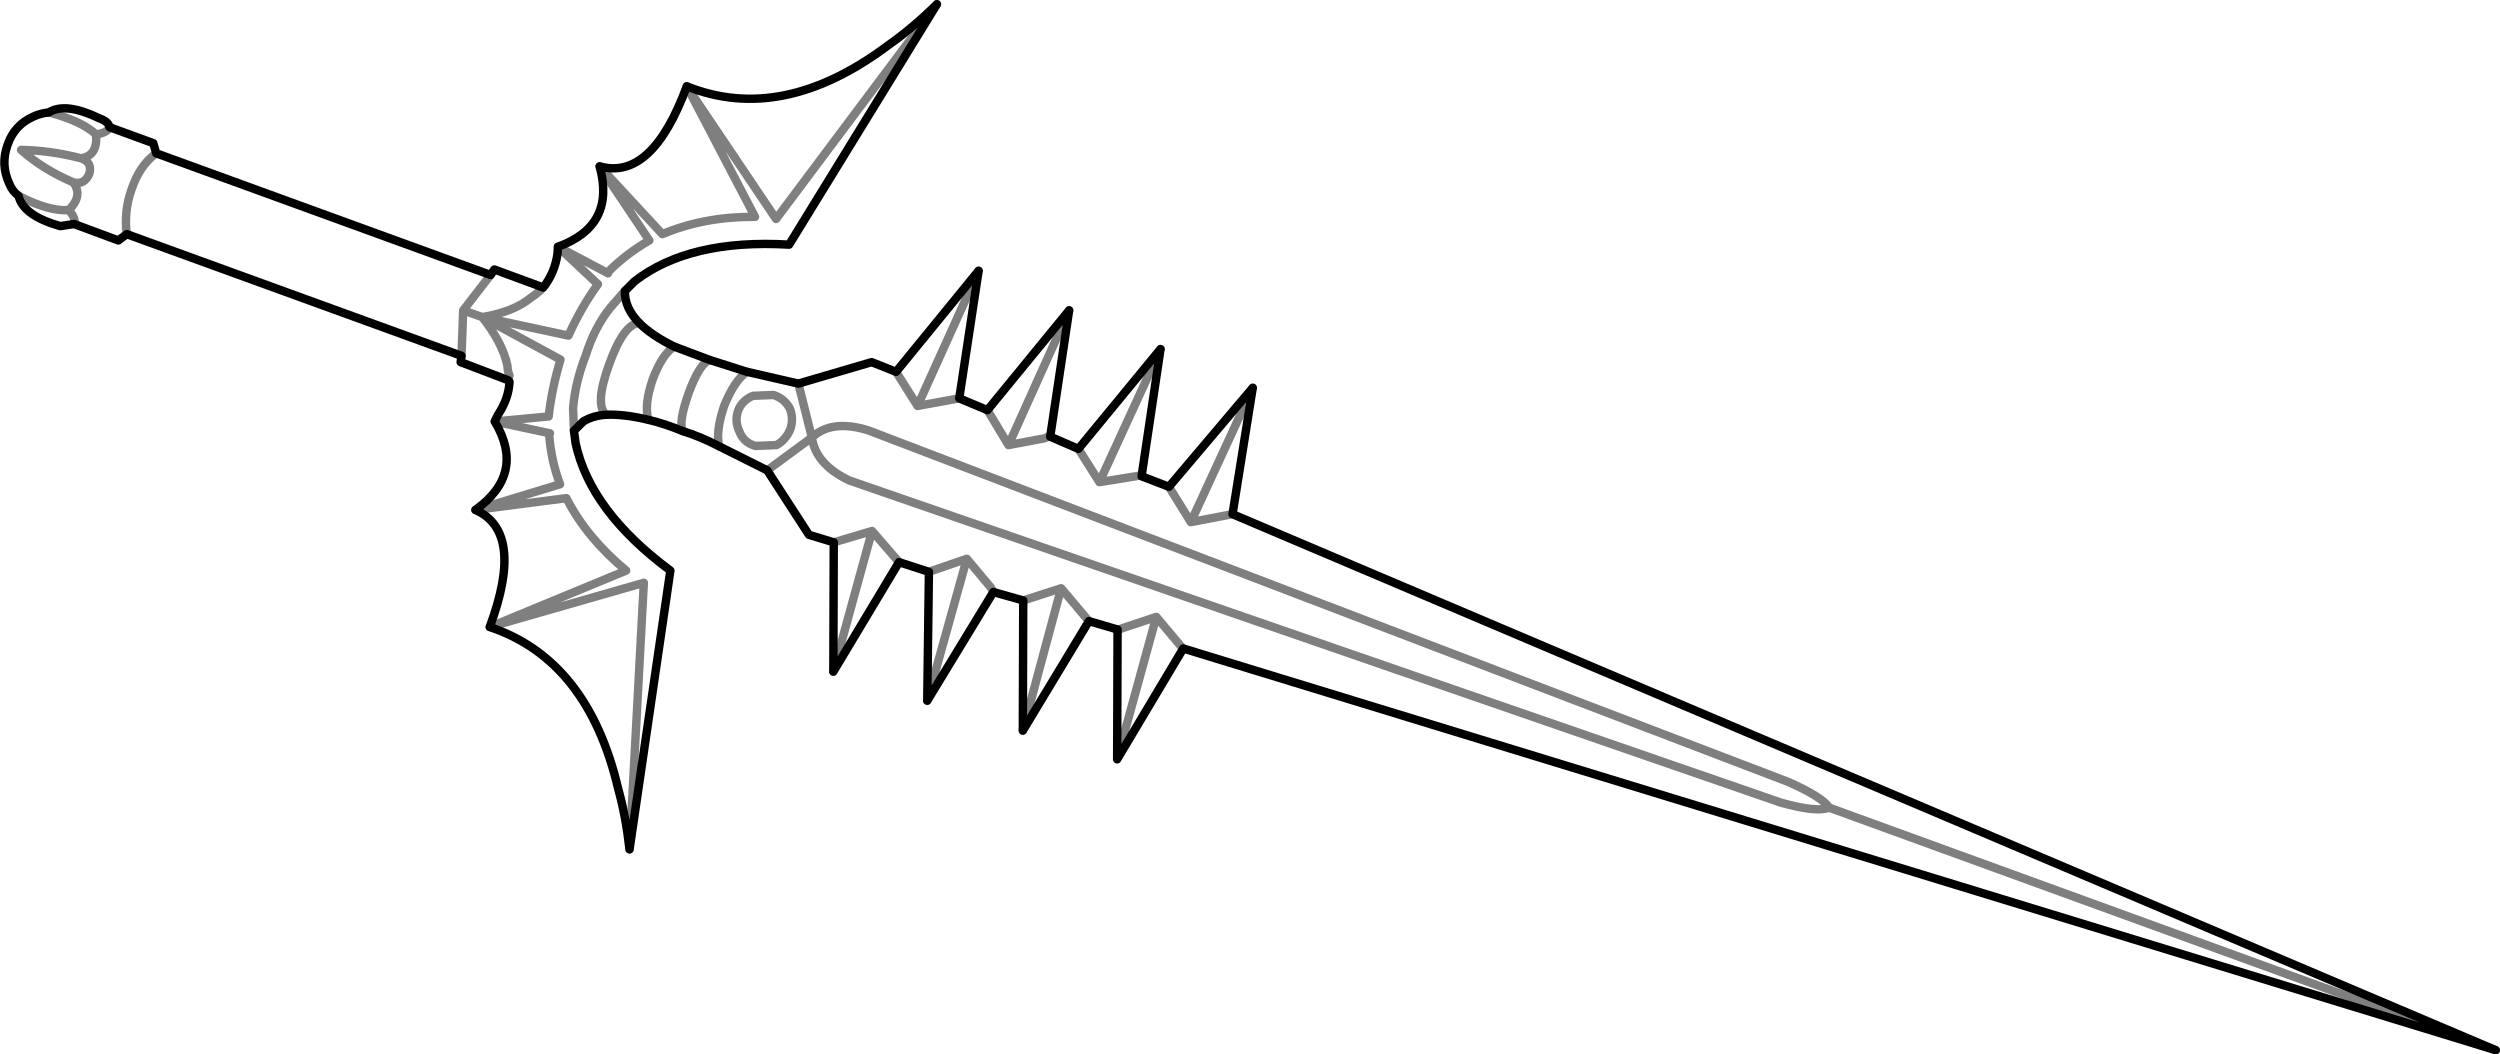 <?xml version="1.0" encoding="UTF-8" standalone="no"?>
<svg xmlns:xlink="http://www.w3.org/1999/xlink" height="125.2px" width="296.85px" xmlns="http://www.w3.org/2000/svg">
  <g transform="matrix(1.0, 0.0, 0.0, 1.0, -229.15, -368.95)">
    <path d="M340.4 369.45 Q337.5 372.3 334.65 374.3 322.05 383.75 310.7 379.2 M340.4 369.45 L322.85 398.0 Q311.0 397.3 304.5 402.35 L303.35 403.5 Q303.3 405.5 305.05 407.3 306.55 408.8 309.2 410.1 L313.45 411.7 317.85 413.1 323.95 414.5 332.65 411.95 335.55 413.1 345.35 401.1 343.05 416.25 346.4 417.65 356.1 405.8 353.85 420.8 357.2 422.25 366.95 410.4 364.7 425.5 367.95 426.75 377.9 415.0 375.5 430.0 525.5 493.65 369.65 445.95 361.8 459.1 361.85 443.7 358.45 442.7 350.6 455.7 350.65 440.25 347.1 439.25 339.25 452.15 339.45 436.85 335.9 435.7 328.1 448.7 328.15 433.35 325.2 432.45 320.25 424.8 314.55 421.95 Q312.35 420.8 310.25 420.15 308.05 419.25 306.15 418.8 303.2 418.1 301.1 418.2 299.55 418.3 298.4 419.0 L297.3 420.1 297.5 421.6 Q299.25 429.65 308.75 436.7 L303.9 469.8 Q303.45 465.8 302.55 462.6 298.95 447.3 287.3 443.4 291.5 432.1 285.6 429.5 291.6 425.2 287.9 419.0 L288.25 418.25 Q289.55 416.3 289.65 414.3 L289.5 414.1 283.85 411.95 283.95 411.2 244.2 396.75 243.2 397.5 237.95 395.55 236.3 395.8 Q231.9 394.55 231.35 392.2 230.6 391.65 230.25 390.75 229.2 388.5 230.05 386.15 230.85 383.8 233.1 382.8 233.95 382.4 234.95 382.3 236.9 381.05 240.95 383.0 242.05 383.4 242.15 384.05 L247.35 385.95 247.7 387.15 287.4 401.6 287.85 400.95 293.55 403.05 293.65 403.1 Q295.05 401.3 295.35 399.05 L295.4 398.25 Q302.3 395.75 300.35 388.7 306.55 390.45 310.7 379.2" fill="none" stroke="#000000" stroke-linecap="round" stroke-linejoin="round" stroke-width="1.0"/>
    <path d="M310.7 379.2 L321.3 394.95 340.4 369.45 M310.7 379.2 L318.8 394.7 Q312.8 394.65 307.8 396.75 L300.35 388.7 306.25 397.5 Q303.55 399.05 301.45 401.15 L301.35 401.4 295.4 398.25 300.15 402.7 Q298.15 405.45 296.65 408.8 L286.4 406.6 295.7 411.65 Q294.65 415.2 294.3 418.4 L287.9 419.0 294.45 420.4 294.35 420.5 Q294.6 423.7 295.65 426.45 L285.6 429.5 296.4 428.1 Q298.8 432.8 303.5 436.7 L287.3 443.4 305.6 438.15 303.9 469.8 M238.8 387.75 Q235.1 386.8 231.65 386.75 234.3 389.1 237.85 390.6 239.15 390.95 239.75 389.6 240.15 388.25 238.8 387.75 240.8 387.4 240.55 384.9 238.8 383.3 234.95 382.3 M240.55 384.9 Q241.85 384.75 242.15 384.05 M237.95 395.55 Q238.2 394.85 237.3 393.9 234.9 394.05 231.35 392.2 M237.3 393.9 Q239.05 392.2 237.85 390.6 M247.7 387.15 Q245.7 388.6 244.75 391.5 243.85 394.05 244.2 396.75 M309.2 410.1 Q307.75 411.05 306.65 414.0 305.6 417.05 306.15 418.8 M310.25 420.15 Q309.65 419.2 310.95 415.55 312.25 412.05 313.45 411.7 M318.55 415.95 L321.0 415.85 Q322.35 416.3 322.95 417.5 323.4 418.65 323.0 419.9 322.45 421.2 321.35 421.8 L318.85 421.9 Q317.45 421.5 316.95 420.2 316.35 418.95 316.8 417.7 317.25 416.5 318.55 415.95 M314.55 421.95 Q314.1 420.2 315.15 417.1 316.4 414.05 317.85 413.1 M297.3 420.1 L297.2 417.4 Q297.45 414.35 298.7 411.15 299.75 407.8 301.65 405.45 L303.35 403.5 M287.4 401.6 L284.15 405.8 286.4 406.6 Q290.15 406.0 292.25 404.25 L292.75 403.9 293.35 403.4 293.55 403.05 M286.4 406.6 Q288.8 409.6 289.4 412.35 L289.45 412.95 289.65 413.55 289.5 414.1 M305.05 407.3 Q303.2 407.4 301.45 412.3 299.75 417.0 301.1 418.2 M283.95 411.2 L284.15 405.8 M323.95 414.5 L325.55 420.9 Q327.9 418.7 332.25 420.05 L441.5 461.8 Q445.55 463.6 446.35 464.85 L525.5 493.65 M446.35 464.85 Q444.85 465.45 440.6 464.25 L330.0 426.0 Q326.0 424.1 325.55 420.9 L320.25 424.8 M367.95 426.75 L370.55 430.95 377.9 415.0 M364.7 425.5 L364.65 425.4 359.7 426.2 357.2 422.25 M375.5 430.0 L370.55 430.95 M345.35 401.1 L338.1 417.15 343.05 416.25 M335.55 413.1 L338.1 417.15 M328.15 433.35 L332.7 432.0 335.9 435.7 M339.25 452.15 L343.95 435.3 339.45 436.85 M353.85 420.8 L353.75 420.75 353.15 421.0 348.9 421.8 346.4 417.65 M347.1 439.25 L347.1 439.2 346.75 438.65 343.95 435.3 M350.65 440.25 L355.15 438.8 358.4 442.65 358.45 442.7 M361.85 443.7 L361.95 443.7 366.45 442.2 369.6 445.95 369.65 445.95 M348.9 421.8 L356.1 405.8 M359.7 426.2 L366.95 410.4 M366.45 442.2 L361.8 459.1 M350.6 455.7 L355.15 438.8 M328.1 448.7 L332.7 432.0" fill="none" stroke="#000000" stroke-linecap="round" stroke-linejoin="round" stroke-opacity="0.502" stroke-width="1.0"/>
  </g>
</svg>
